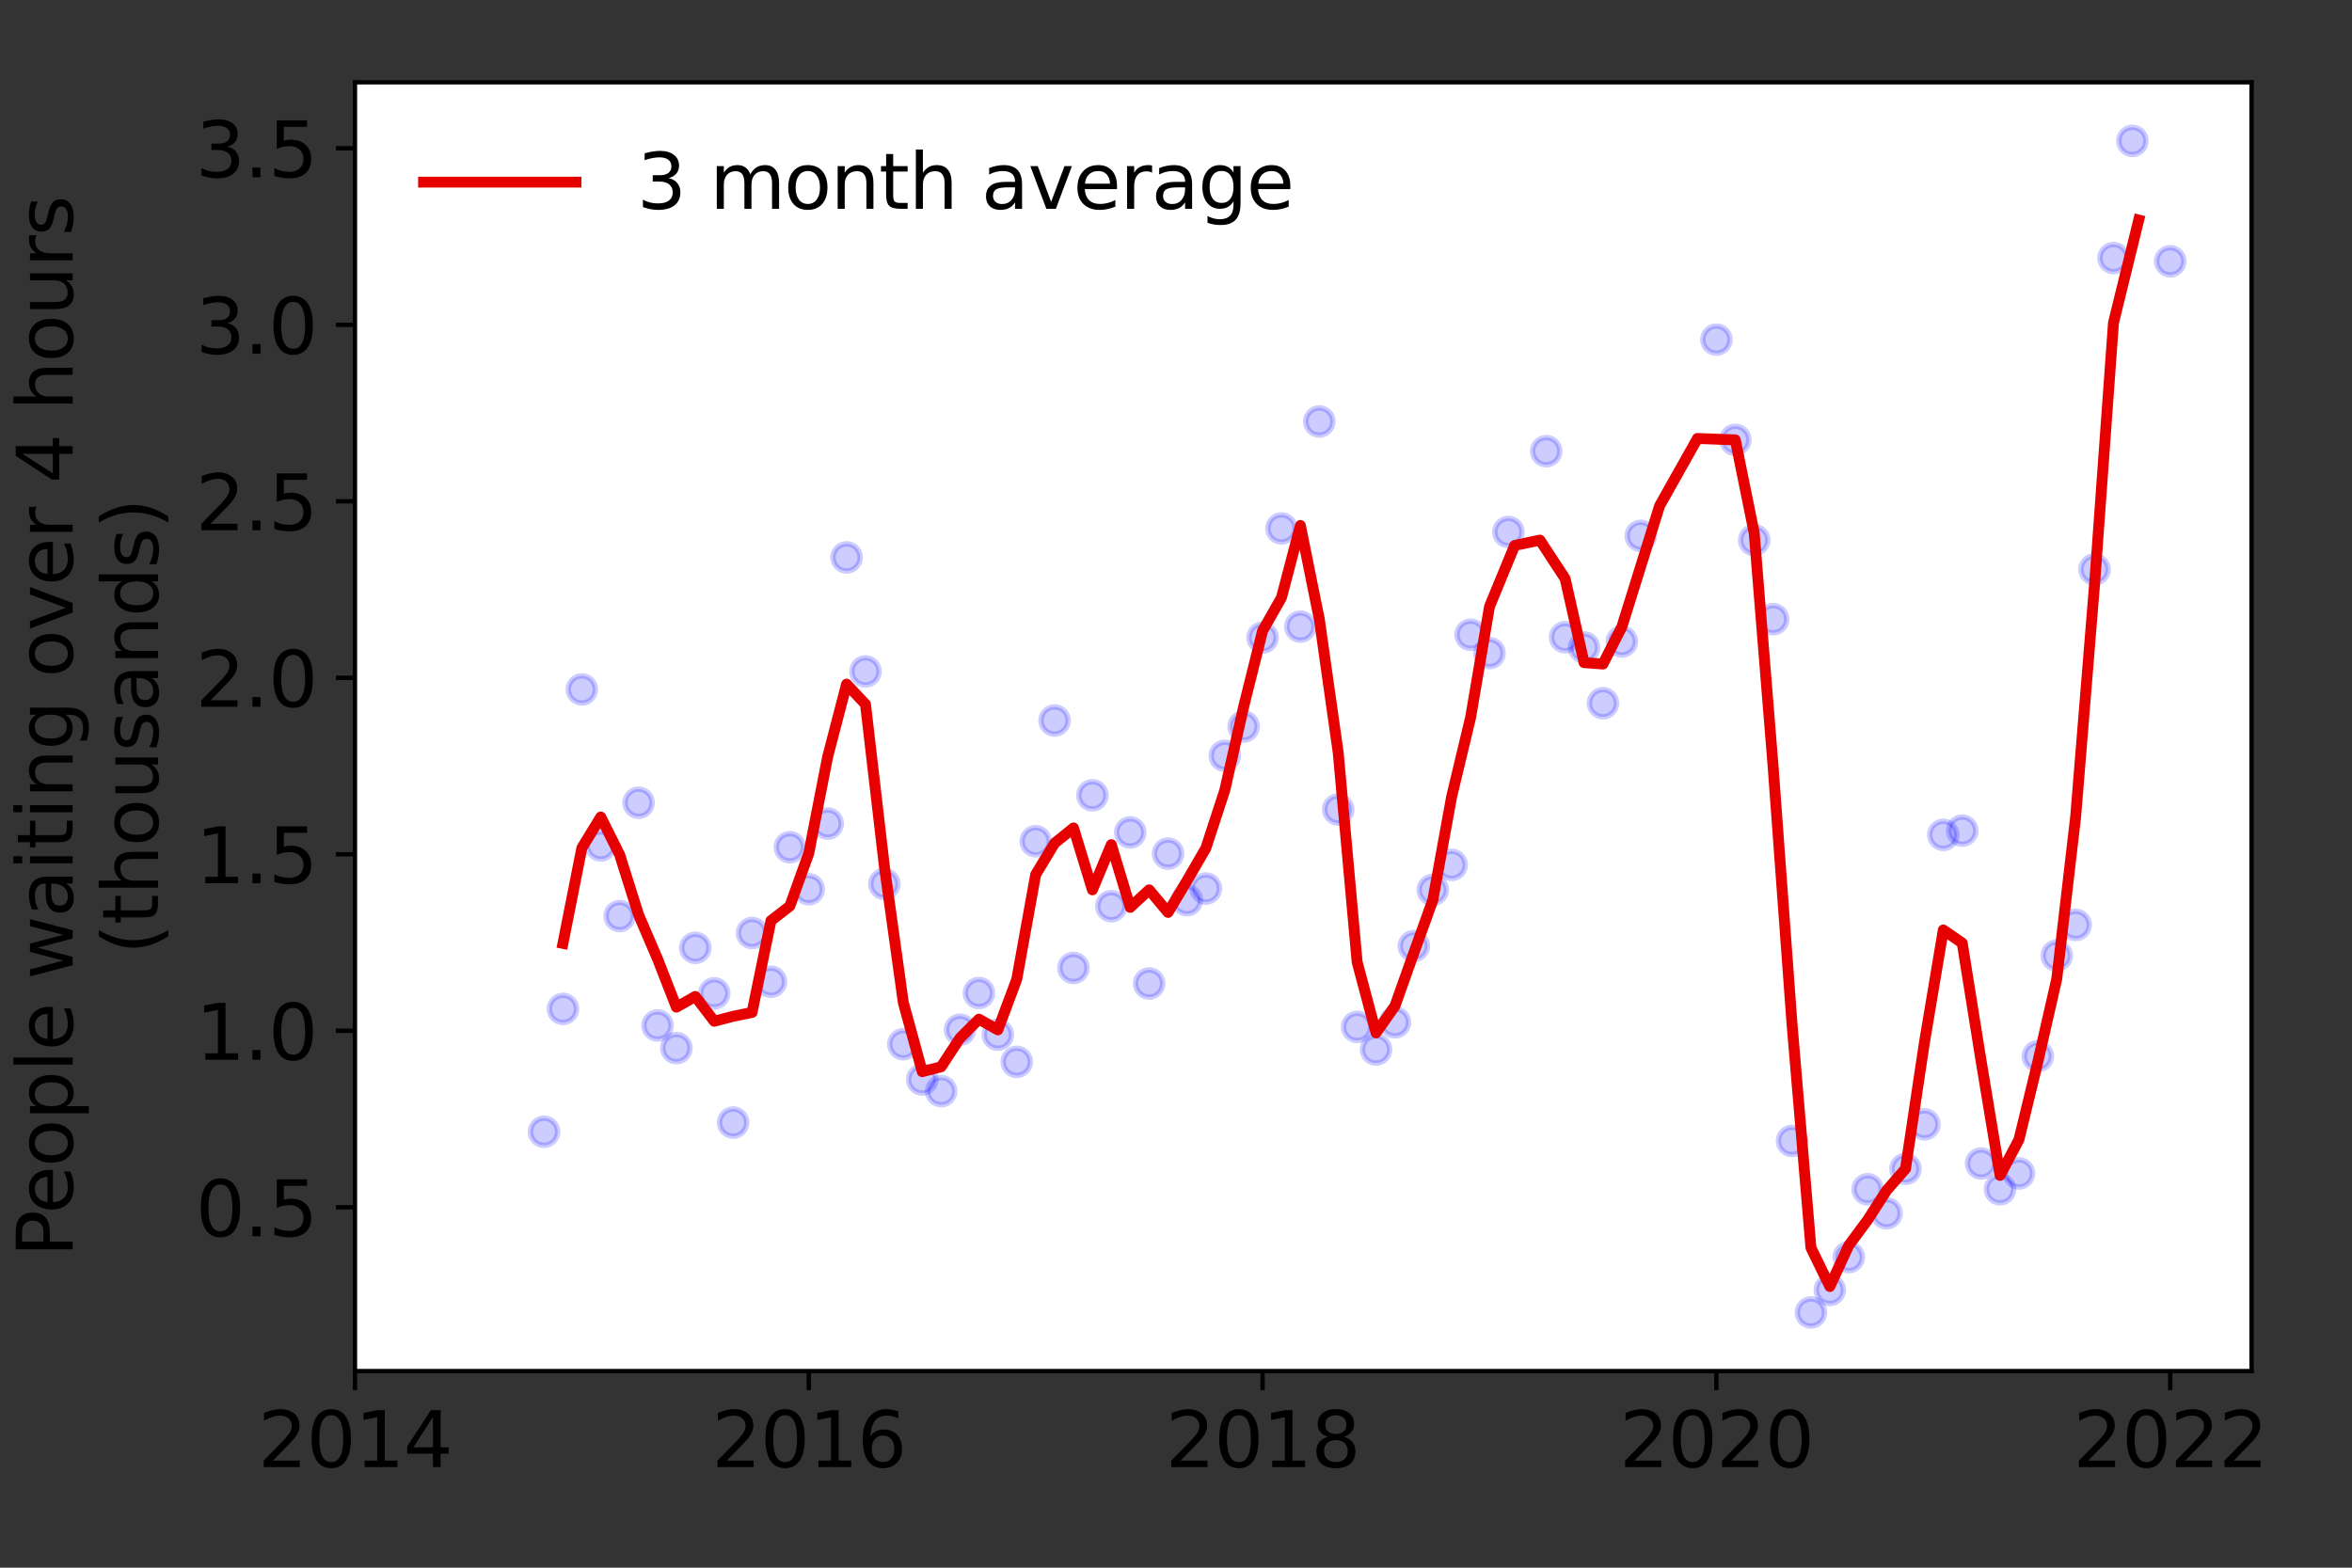 <?xml version="1.0" encoding="utf-8" standalone="no"?>
<!DOCTYPE svg PUBLIC "-//W3C//DTD SVG 1.1//EN"
  "http://www.w3.org/Graphics/SVG/1.1/DTD/svg11.dtd">
<svg height="288pt" version="1.1" viewBox="0 0 432 288" width="432pt" xmlns="http://www.w3.org/2000/svg" xmlns:xlink="http://www.w3.org/1999/xlink">
 <rect x="0" y="0" width="432" height="288" fill="#333333" stroke="none"/>
 <defs>
  <style type="text/css">*{stroke-linecap:butt;stroke-linejoin:round;}</style>
 </defs>
 <g id="figure_1">
  <g id="patch_1">
   <path d="M 0 288 
L 432 288 
L 432 0 
L 0 0 
z
" style="fill:none;"/>
  </g>
  <g id="axes_1">
   <g id="patch_2">
    <path d="M 65.195 251.88 
L 413.546 251.88 
L 413.546 15.12 
L 65.195 15.12 
z
" style="fill:#ffffff;"/>
   </g>
   <g id="matplotlib.axis_1">
    <g id="xtick_1">
     <g id="line2d_1">
      <defs>
       <path d="M 0 0 
L 0 3.5 
" id="m106f15f7aa" style="stroke:#000000;stroke-width:0.8;"/>
      </defs>
      <g>
       <use style="stroke:#000000;stroke-width:0.8;" x="65.195" xlink:href="#m106f15f7aa" y="251.88"/>
      </g>
     </g>
     <g id="text_1">
      <!-- 2014 -->
      <g transform="translate(47.38 269.518)scale(0.14 -0.14)">
       <defs>
        <path d="M 1228 531 
L 3431 531 
L 3431 0 
L 469 0 
L 469 531 
Q 828 903 1448 1529 
Q 2069 2156 2228 2338 
Q 2531 2678 2651 2914 
Q 2772 3150 2772 3378 
Q 2772 3750 2511 3984 
Q 2250 4219 1831 4219 
Q 1534 4219 1204 4116 
Q 875 4013 500 3803 
L 500 4441 
Q 881 4594 1212 4672 
Q 1544 4750 1819 4750 
Q 2544 4750 2975 4387 
Q 3406 4025 3406 3419 
Q 3406 3131 3298 2873 
Q 3191 2616 2906 2266 
Q 2828 2175 2409 1742 
Q 1991 1309 1228 531 
z
" id="DejaVuSans-32" transform="scale(0.016)"/>
        <path d="M 2034 4250 
Q 1547 4250 1301 3770 
Q 1056 3291 1056 2328 
Q 1056 1369 1301 889 
Q 1547 409 2034 409 
Q 2525 409 2770 889 
Q 3016 1369 3016 2328 
Q 3016 3291 2770 3770 
Q 2525 4250 2034 4250 
z
M 2034 4750 
Q 2819 4750 3233 4129 
Q 3647 3509 3647 2328 
Q 3647 1150 3233 529 
Q 2819 -91 2034 -91 
Q 1250 -91 836 529 
Q 422 1150 422 2328 
Q 422 3509 836 4129 
Q 1250 4750 2034 4750 
z
" id="DejaVuSans-30" transform="scale(0.016)"/>
        <path d="M 794 531 
L 1825 531 
L 1825 4091 
L 703 3866 
L 703 4441 
L 1819 4666 
L 2450 4666 
L 2450 531 
L 3481 531 
L 3481 0 
L 794 0 
L 794 531 
z
" id="DejaVuSans-31" transform="scale(0.016)"/>
        <path d="M 2419 4116 
L 825 1625 
L 2419 1625 
L 2419 4116 
z
M 2253 4666 
L 3047 4666 
L 3047 1625 
L 3713 1625 
L 3713 1100 
L 3047 1100 
L 3047 0 
L 2419 0 
L 2419 1100 
L 313 1100 
L 313 1709 
L 2253 4666 
z
" id="DejaVuSans-34" transform="scale(0.016)"/>
       </defs>
       <use xlink:href="#DejaVuSans-32"/>
       <use x="63.623" xlink:href="#DejaVuSans-30"/>
       <use x="127.246" xlink:href="#DejaVuSans-31"/>
       <use x="190.869" xlink:href="#DejaVuSans-34"/>
      </g>
     </g>
    </g>
    <g id="xtick_2">
     <g id="line2d_2">
      <g>
       <use style="stroke:#000000;stroke-width:0.8;" x="148.549" xlink:href="#m106f15f7aa" y="251.88"/>
      </g>
     </g>
     <g id="text_2">
      <!-- 2016 -->
      <g transform="translate(130.734 269.518)scale(0.14 -0.14)">
       <defs>
        <path d="M 2113 2584 
Q 1688 2584 1439 2293 
Q 1191 2003 1191 1497 
Q 1191 994 1439 701 
Q 1688 409 2113 409 
Q 2538 409 2786 701 
Q 3034 994 3034 1497 
Q 3034 2003 2786 2293 
Q 2538 2584 2113 2584 
z
M 3366 4563 
L 3366 3988 
Q 3128 4100 2886 4159 
Q 2644 4219 2406 4219 
Q 1781 4219 1451 3797 
Q 1122 3375 1075 2522 
Q 1259 2794 1537 2939 
Q 1816 3084 2150 3084 
Q 2853 3084 3261 2657 
Q 3669 2231 3669 1497 
Q 3669 778 3244 343 
Q 2819 -91 2113 -91 
Q 1303 -91 875 529 
Q 447 1150 447 2328 
Q 447 3434 972 4092 
Q 1497 4750 2381 4750 
Q 2619 4750 2861 4703 
Q 3103 4656 3366 4563 
z
" id="DejaVuSans-36" transform="scale(0.016)"/>
       </defs>
       <use xlink:href="#DejaVuSans-32"/>
       <use x="63.623" xlink:href="#DejaVuSans-30"/>
       <use x="127.246" xlink:href="#DejaVuSans-31"/>
       <use x="190.869" xlink:href="#DejaVuSans-36"/>
      </g>
     </g>
    </g>
    <g id="xtick_3">
     <g id="line2d_3">
      <g>
       <use style="stroke:#000000;stroke-width:0.8;" x="231.903" xlink:href="#m106f15f7aa" y="251.88"/>
      </g>
     </g>
     <g id="text_3">
      <!-- 2018 -->
      <g transform="translate(214.088 269.518)scale(0.14 -0.14)">
       <defs>
        <path d="M 2034 2216 
Q 1584 2216 1326 1975 
Q 1069 1734 1069 1313 
Q 1069 891 1326 650 
Q 1584 409 2034 409 
Q 2484 409 2743 651 
Q 3003 894 3003 1313 
Q 3003 1734 2745 1975 
Q 2488 2216 2034 2216 
z
M 1403 2484 
Q 997 2584 770 2862 
Q 544 3141 544 3541 
Q 544 4100 942 4425 
Q 1341 4750 2034 4750 
Q 2731 4750 3128 4425 
Q 3525 4100 3525 3541 
Q 3525 3141 3298 2862 
Q 3072 2584 2669 2484 
Q 3125 2378 3379 2068 
Q 3634 1759 3634 1313 
Q 3634 634 3220 271 
Q 2806 -91 2034 -91 
Q 1263 -91 848 271 
Q 434 634 434 1313 
Q 434 1759 690 2068 
Q 947 2378 1403 2484 
z
M 1172 3481 
Q 1172 3119 1398 2916 
Q 1625 2713 2034 2713 
Q 2441 2713 2670 2916 
Q 2900 3119 2900 3481 
Q 2900 3844 2670 4047 
Q 2441 4250 2034 4250 
Q 1625 4250 1398 4047 
Q 1172 3844 1172 3481 
z
" id="DejaVuSans-38" transform="scale(0.016)"/>
       </defs>
       <use xlink:href="#DejaVuSans-32"/>
       <use x="63.623" xlink:href="#DejaVuSans-30"/>
       <use x="127.246" xlink:href="#DejaVuSans-31"/>
       <use x="190.869" xlink:href="#DejaVuSans-38"/>
      </g>
     </g>
    </g>
    <g id="xtick_4">
     <g id="line2d_4">
      <g>
       <use style="stroke:#000000;stroke-width:0.8;" x="315.257" xlink:href="#m106f15f7aa" y="251.88"/>
      </g>
     </g>
     <g id="text_4">
      <!-- 2020 -->
      <g transform="translate(297.442 269.518)scale(0.14 -0.14)">
       <use xlink:href="#DejaVuSans-32"/>
       <use x="63.623" xlink:href="#DejaVuSans-30"/>
       <use x="127.246" xlink:href="#DejaVuSans-32"/>
       <use x="190.869" xlink:href="#DejaVuSans-30"/>
      </g>
     </g>
    </g>
    <g id="xtick_5">
     <g id="line2d_5">
      <g>
       <use style="stroke:#000000;stroke-width:0.8;" x="398.612" xlink:href="#m106f15f7aa" y="251.88"/>
      </g>
     </g>
     <g id="text_5">
      <!-- 2022 -->
      <g transform="translate(380.797 269.518)scale(0.14 -0.14)">
       <use xlink:href="#DejaVuSans-32"/>
       <use x="63.623" xlink:href="#DejaVuSans-30"/>
       <use x="127.246" xlink:href="#DejaVuSans-32"/>
       <use x="190.869" xlink:href="#DejaVuSans-32"/>
      </g>
     </g>
    </g>
   </g>
   <g id="matplotlib.axis_2">
    <g id="ytick_1">
     <g id="line2d_6">
      <defs>
       <path d="M 0 0 
L -3.5 0 
" id="mb3f1c28124" style="stroke:#000000;stroke-width:0.8;"/>
      </defs>
      <g>
       <use style="stroke:#000000;stroke-width:0.8;" x="65.195" xlink:href="#mb3f1c28124" y="221.793"/>
      </g>
     </g>
     <g id="text_6">
      <!-- 0.5 -->
      <g transform="translate(35.931 227.112)scale(0.14 -0.14)">
       <defs>
        <path d="M 684 794 
L 1344 794 
L 1344 0 
L 684 0 
L 684 794 
z
" id="DejaVuSans-2e" transform="scale(0.016)"/>
        <path d="M 691 4666 
L 3169 4666 
L 3169 4134 
L 1269 4134 
L 1269 2991 
Q 1406 3038 1543 3061 
Q 1681 3084 1819 3084 
Q 2600 3084 3056 2656 
Q 3513 2228 3513 1497 
Q 3513 744 3044 326 
Q 2575 -91 1722 -91 
Q 1428 -91 1123 -41 
Q 819 9 494 109 
L 494 744 
Q 775 591 1075 516 
Q 1375 441 1709 441 
Q 2250 441 2565 725 
Q 2881 1009 2881 1497 
Q 2881 1984 2565 2268 
Q 2250 2553 1709 2553 
Q 1456 2553 1204 2497 
Q 953 2441 691 2322 
L 691 4666 
z
" id="DejaVuSans-35" transform="scale(0.016)"/>
       </defs>
       <use xlink:href="#DejaVuSans-30"/>
       <use x="63.623" xlink:href="#DejaVuSans-2e"/>
       <use x="95.41" xlink:href="#DejaVuSans-35"/>
      </g>
     </g>
    </g>
    <g id="ytick_2">
     <g id="line2d_7">
      <g>
       <use style="stroke:#000000;stroke-width:0.8;" x="65.195" xlink:href="#mb3f1c28124" y="189.368"/>
      </g>
     </g>
     <g id="text_7">
      <!-- 1.0 -->
      <g transform="translate(35.931 194.687)scale(0.14 -0.14)">
       <use xlink:href="#DejaVuSans-31"/>
       <use x="63.623" xlink:href="#DejaVuSans-2e"/>
       <use x="95.41" xlink:href="#DejaVuSans-30"/>
      </g>
     </g>
    </g>
    <g id="ytick_3">
     <g id="line2d_8">
      <g>
       <use style="stroke:#000000;stroke-width:0.8;" x="65.195" xlink:href="#mb3f1c28124" y="156.943"/>
      </g>
     </g>
     <g id="text_8">
      <!-- 1.5 -->
      <g transform="translate(35.931 162.262)scale(0.14 -0.14)">
       <use xlink:href="#DejaVuSans-31"/>
       <use x="63.623" xlink:href="#DejaVuSans-2e"/>
       <use x="95.41" xlink:href="#DejaVuSans-35"/>
      </g>
     </g>
    </g>
    <g id="ytick_4">
     <g id="line2d_9">
      <g>
       <use style="stroke:#000000;stroke-width:0.8;" x="65.195" xlink:href="#mb3f1c28124" y="124.518"/>
      </g>
     </g>
     <g id="text_9">
      <!-- 2.0 -->
      <g transform="translate(35.931 129.837)scale(0.14 -0.14)">
       <use xlink:href="#DejaVuSans-32"/>
       <use x="63.623" xlink:href="#DejaVuSans-2e"/>
       <use x="95.41" xlink:href="#DejaVuSans-30"/>
      </g>
     </g>
    </g>
    <g id="ytick_5">
     <g id="line2d_10">
      <g>
       <use style="stroke:#000000;stroke-width:0.8;" x="65.195" xlink:href="#mb3f1c28124" y="92.093"/>
      </g>
     </g>
     <g id="text_10">
      <!-- 2.5 -->
      <g transform="translate(35.931 97.412)scale(0.14 -0.14)">
       <use xlink:href="#DejaVuSans-32"/>
       <use x="63.623" xlink:href="#DejaVuSans-2e"/>
       <use x="95.41" xlink:href="#DejaVuSans-35"/>
      </g>
     </g>
    </g>
    <g id="ytick_6">
     <g id="line2d_11">
      <g>
       <use style="stroke:#000000;stroke-width:0.8;" x="65.195" xlink:href="#mb3f1c28124" y="59.669"/>
      </g>
     </g>
     <g id="text_11">
      <!-- 3.0 -->
      <g transform="translate(35.931 64.987)scale(0.14 -0.14)">
       <defs>
        <path d="M 2597 2516 
Q 3050 2419 3304 2112 
Q 3559 1806 3559 1356 
Q 3559 666 3084 287 
Q 2609 -91 1734 -91 
Q 1441 -91 1130 -33 
Q 819 25 488 141 
L 488 750 
Q 750 597 1062 519 
Q 1375 441 1716 441 
Q 2309 441 2620 675 
Q 2931 909 2931 1356 
Q 2931 1769 2642 2001 
Q 2353 2234 1838 2234 
L 1294 2234 
L 1294 2753 
L 1863 2753 
Q 2328 2753 2575 2939 
Q 2822 3125 2822 3475 
Q 2822 3834 2567 4026 
Q 2313 4219 1838 4219 
Q 1578 4219 1281 4162 
Q 984 4106 628 3988 
L 628 4550 
Q 988 4650 1302 4700 
Q 1616 4750 1894 4750 
Q 2613 4750 3031 4423 
Q 3450 4097 3450 3541 
Q 3450 3153 3228 2886 
Q 3006 2619 2597 2516 
z
" id="DejaVuSans-33" transform="scale(0.016)"/>
       </defs>
       <use xlink:href="#DejaVuSans-33"/>
       <use x="63.623" xlink:href="#DejaVuSans-2e"/>
       <use x="95.41" xlink:href="#DejaVuSans-30"/>
      </g>
     </g>
    </g>
    <g id="ytick_7">
     <g id="line2d_12">
      <g>
       <use style="stroke:#000000;stroke-width:0.8;" x="65.195" xlink:href="#mb3f1c28124" y="27.244"/>
      </g>
     </g>
     <g id="text_12">
      <!-- 3.5 -->
      <g transform="translate(35.931 32.563)scale(0.14 -0.14)">
       <use xlink:href="#DejaVuSans-33"/>
       <use x="63.623" xlink:href="#DejaVuSans-2e"/>
       <use x="95.41" xlink:href="#DejaVuSans-35"/>
      </g>
     </g>
    </g>
    <g id="text_13">
     <!-- People waiting over 4 hours -->
     <g transform="translate(13.342 230.925)rotate(-90)scale(0.14 -0.14)">
      <defs>
       <path d="M 1259 4147 
L 1259 2394 
L 2053 2394 
Q 2494 2394 2734 2622 
Q 2975 2850 2975 3272 
Q 2975 3691 2734 3919 
Q 2494 4147 2053 4147 
L 1259 4147 
z
M 628 4666 
L 2053 4666 
Q 2838 4666 3239 4311 
Q 3641 3956 3641 3272 
Q 3641 2581 3239 2228 
Q 2838 1875 2053 1875 
L 1259 1875 
L 1259 0 
L 628 0 
L 628 4666 
z
" id="DejaVuSans-50" transform="scale(0.016)"/>
       <path d="M 3597 1894 
L 3597 1613 
L 953 1613 
Q 991 1019 1311 708 
Q 1631 397 2203 397 
Q 2534 397 2845 478 
Q 3156 559 3463 722 
L 3463 178 
Q 3153 47 2828 -22 
Q 2503 -91 2169 -91 
Q 1331 -91 842 396 
Q 353 884 353 1716 
Q 353 2575 817 3079 
Q 1281 3584 2069 3584 
Q 2775 3584 3186 3129 
Q 3597 2675 3597 1894 
z
M 3022 2063 
Q 3016 2534 2758 2815 
Q 2500 3097 2075 3097 
Q 1594 3097 1305 2825 
Q 1016 2553 972 2059 
L 3022 2063 
z
" id="DejaVuSans-65" transform="scale(0.016)"/>
       <path d="M 1959 3097 
Q 1497 3097 1228 2736 
Q 959 2375 959 1747 
Q 959 1119 1226 758 
Q 1494 397 1959 397 
Q 2419 397 2687 759 
Q 2956 1122 2956 1747 
Q 2956 2369 2687 2733 
Q 2419 3097 1959 3097 
z
M 1959 3584 
Q 2709 3584 3137 3096 
Q 3566 2609 3566 1747 
Q 3566 888 3137 398 
Q 2709 -91 1959 -91 
Q 1206 -91 779 398 
Q 353 888 353 1747 
Q 353 2609 779 3096 
Q 1206 3584 1959 3584 
z
" id="DejaVuSans-6f" transform="scale(0.016)"/>
       <path d="M 1159 525 
L 1159 -1331 
L 581 -1331 
L 581 3500 
L 1159 3500 
L 1159 2969 
Q 1341 3281 1617 3432 
Q 1894 3584 2278 3584 
Q 2916 3584 3314 3078 
Q 3713 2572 3713 1747 
Q 3713 922 3314 415 
Q 2916 -91 2278 -91 
Q 1894 -91 1617 61 
Q 1341 213 1159 525 
z
M 3116 1747 
Q 3116 2381 2855 2742 
Q 2594 3103 2138 3103 
Q 1681 3103 1420 2742 
Q 1159 2381 1159 1747 
Q 1159 1113 1420 752 
Q 1681 391 2138 391 
Q 2594 391 2855 752 
Q 3116 1113 3116 1747 
z
" id="DejaVuSans-70" transform="scale(0.016)"/>
       <path d="M 603 4863 
L 1178 4863 
L 1178 0 
L 603 0 
L 603 4863 
z
" id="DejaVuSans-6c" transform="scale(0.016)"/>
       <path id="DejaVuSans-20" transform="scale(0.016)"/>
       <path d="M 269 3500 
L 844 3500 
L 1563 769 
L 2278 3500 
L 2956 3500 
L 3675 769 
L 4391 3500 
L 4966 3500 
L 4050 0 
L 3372 0 
L 2619 2869 
L 1863 0 
L 1184 0 
L 269 3500 
z
" id="DejaVuSans-77" transform="scale(0.016)"/>
       <path d="M 2194 1759 
Q 1497 1759 1228 1600 
Q 959 1441 959 1056 
Q 959 750 1161 570 
Q 1363 391 1709 391 
Q 2188 391 2477 730 
Q 2766 1069 2766 1631 
L 2766 1759 
L 2194 1759 
z
M 3341 1997 
L 3341 0 
L 2766 0 
L 2766 531 
Q 2569 213 2275 61 
Q 1981 -91 1556 -91 
Q 1019 -91 701 211 
Q 384 513 384 1019 
Q 384 1609 779 1909 
Q 1175 2209 1959 2209 
L 2766 2209 
L 2766 2266 
Q 2766 2663 2505 2880 
Q 2244 3097 1772 3097 
Q 1472 3097 1187 3025 
Q 903 2953 641 2809 
L 641 3341 
Q 956 3463 1253 3523 
Q 1550 3584 1831 3584 
Q 2591 3584 2966 3190 
Q 3341 2797 3341 1997 
z
" id="DejaVuSans-61" transform="scale(0.016)"/>
       <path d="M 603 3500 
L 1178 3500 
L 1178 0 
L 603 0 
L 603 3500 
z
M 603 4863 
L 1178 4863 
L 1178 4134 
L 603 4134 
L 603 4863 
z
" id="DejaVuSans-69" transform="scale(0.016)"/>
       <path d="M 1172 4494 
L 1172 3500 
L 2356 3500 
L 2356 3053 
L 1172 3053 
L 1172 1153 
Q 1172 725 1289 603 
Q 1406 481 1766 481 
L 2356 481 
L 2356 0 
L 1766 0 
Q 1100 0 847 248 
Q 594 497 594 1153 
L 594 3053 
L 172 3053 
L 172 3500 
L 594 3500 
L 594 4494 
L 1172 4494 
z
" id="DejaVuSans-74" transform="scale(0.016)"/>
       <path d="M 3513 2113 
L 3513 0 
L 2938 0 
L 2938 2094 
Q 2938 2591 2744 2837 
Q 2550 3084 2163 3084 
Q 1697 3084 1428 2787 
Q 1159 2491 1159 1978 
L 1159 0 
L 581 0 
L 581 3500 
L 1159 3500 
L 1159 2956 
Q 1366 3272 1645 3428 
Q 1925 3584 2291 3584 
Q 2894 3584 3203 3211 
Q 3513 2838 3513 2113 
z
" id="DejaVuSans-6e" transform="scale(0.016)"/>
       <path d="M 2906 1791 
Q 2906 2416 2648 2759 
Q 2391 3103 1925 3103 
Q 1463 3103 1205 2759 
Q 947 2416 947 1791 
Q 947 1169 1205 825 
Q 1463 481 1925 481 
Q 2391 481 2648 825 
Q 2906 1169 2906 1791 
z
M 3481 434 
Q 3481 -459 3084 -895 
Q 2688 -1331 1869 -1331 
Q 1566 -1331 1297 -1286 
Q 1028 -1241 775 -1147 
L 775 -588 
Q 1028 -725 1275 -790 
Q 1522 -856 1778 -856 
Q 2344 -856 2625 -561 
Q 2906 -266 2906 331 
L 2906 616 
Q 2728 306 2450 153 
Q 2172 0 1784 0 
Q 1141 0 747 490 
Q 353 981 353 1791 
Q 353 2603 747 3093 
Q 1141 3584 1784 3584 
Q 2172 3584 2450 3431 
Q 2728 3278 2906 2969 
L 2906 3500 
L 3481 3500 
L 3481 434 
z
" id="DejaVuSans-67" transform="scale(0.016)"/>
       <path d="M 191 3500 
L 800 3500 
L 1894 563 
L 2988 3500 
L 3597 3500 
L 2284 0 
L 1503 0 
L 191 3500 
z
" id="DejaVuSans-76" transform="scale(0.016)"/>
       <path d="M 2631 2963 
Q 2534 3019 2420 3045 
Q 2306 3072 2169 3072 
Q 1681 3072 1420 2755 
Q 1159 2438 1159 1844 
L 1159 0 
L 581 0 
L 581 3500 
L 1159 3500 
L 1159 2956 
Q 1341 3275 1631 3429 
Q 1922 3584 2338 3584 
Q 2397 3584 2469 3576 
Q 2541 3569 2628 3553 
L 2631 2963 
z
" id="DejaVuSans-72" transform="scale(0.016)"/>
       <path d="M 3513 2113 
L 3513 0 
L 2938 0 
L 2938 2094 
Q 2938 2591 2744 2837 
Q 2550 3084 2163 3084 
Q 1697 3084 1428 2787 
Q 1159 2491 1159 1978 
L 1159 0 
L 581 0 
L 581 4863 
L 1159 4863 
L 1159 2956 
Q 1366 3272 1645 3428 
Q 1925 3584 2291 3584 
Q 2894 3584 3203 3211 
Q 3513 2838 3513 2113 
z
" id="DejaVuSans-68" transform="scale(0.016)"/>
       <path d="M 544 1381 
L 544 3500 
L 1119 3500 
L 1119 1403 
Q 1119 906 1312 657 
Q 1506 409 1894 409 
Q 2359 409 2629 706 
Q 2900 1003 2900 1516 
L 2900 3500 
L 3475 3500 
L 3475 0 
L 2900 0 
L 2900 538 
Q 2691 219 2414 64 
Q 2138 -91 1772 -91 
Q 1169 -91 856 284 
Q 544 659 544 1381 
z
M 1991 3584 
L 1991 3584 
z
" id="DejaVuSans-75" transform="scale(0.016)"/>
       <path d="M 2834 3397 
L 2834 2853 
Q 2591 2978 2328 3040 
Q 2066 3103 1784 3103 
Q 1356 3103 1142 2972 
Q 928 2841 928 2578 
Q 928 2378 1081 2264 
Q 1234 2150 1697 2047 
L 1894 2003 
Q 2506 1872 2764 1633 
Q 3022 1394 3022 966 
Q 3022 478 2636 193 
Q 2250 -91 1575 -91 
Q 1294 -91 989 -36 
Q 684 19 347 128 
L 347 722 
Q 666 556 975 473 
Q 1284 391 1588 391 
Q 1994 391 2212 530 
Q 2431 669 2431 922 
Q 2431 1156 2273 1281 
Q 2116 1406 1581 1522 
L 1381 1569 
Q 847 1681 609 1914 
Q 372 2147 372 2553 
Q 372 3047 722 3315 
Q 1072 3584 1716 3584 
Q 2034 3584 2315 3537 
Q 2597 3491 2834 3397 
z
" id="DejaVuSans-73" transform="scale(0.016)"/>
      </defs>
      <use xlink:href="#DejaVuSans-50"/>
      <use x="56.678" xlink:href="#DejaVuSans-65"/>
      <use x="118.201" xlink:href="#DejaVuSans-6f"/>
      <use x="179.383" xlink:href="#DejaVuSans-70"/>
      <use x="242.859" xlink:href="#DejaVuSans-6c"/>
      <use x="270.643" xlink:href="#DejaVuSans-65"/>
      <use x="332.166" xlink:href="#DejaVuSans-20"/>
      <use x="363.953" xlink:href="#DejaVuSans-77"/>
      <use x="445.74" xlink:href="#DejaVuSans-61"/>
      <use x="507.02" xlink:href="#DejaVuSans-69"/>
      <use x="534.803" xlink:href="#DejaVuSans-74"/>
      <use x="574.012" xlink:href="#DejaVuSans-69"/>
      <use x="601.795" xlink:href="#DejaVuSans-6e"/>
      <use x="665.174" xlink:href="#DejaVuSans-67"/>
      <use x="728.65" xlink:href="#DejaVuSans-20"/>
      <use x="760.438" xlink:href="#DejaVuSans-6f"/>
      <use x="821.619" xlink:href="#DejaVuSans-76"/>
      <use x="880.799" xlink:href="#DejaVuSans-65"/>
      <use x="942.322" xlink:href="#DejaVuSans-72"/>
      <use x="983.436" xlink:href="#DejaVuSans-20"/>
      <use x="1015.223" xlink:href="#DejaVuSans-34"/>
      <use x="1078.846" xlink:href="#DejaVuSans-20"/>
      <use x="1110.633" xlink:href="#DejaVuSans-68"/>
      <use x="1174.012" xlink:href="#DejaVuSans-6f"/>
      <use x="1235.193" xlink:href="#DejaVuSans-75"/>
      <use x="1298.572" xlink:href="#DejaVuSans-72"/>
      <use x="1339.686" xlink:href="#DejaVuSans-73"/>
     </g>
     <!-- (thousands) -->
     <g transform="translate(29.019 175.325)rotate(-90)scale(0.14 -0.14)">
      <defs>
       <path d="M 1984 4856 
Q 1566 4138 1362 3434 
Q 1159 2731 1159 2009 
Q 1159 1288 1364 580 
Q 1569 -128 1984 -844 
L 1484 -844 
Q 1016 -109 783 600 
Q 550 1309 550 2009 
Q 550 2706 781 3412 
Q 1013 4119 1484 4856 
L 1984 4856 
z
" id="DejaVuSans-28" transform="scale(0.016)"/>
       <path d="M 2906 2969 
L 2906 4863 
L 3481 4863 
L 3481 0 
L 2906 0 
L 2906 525 
Q 2725 213 2448 61 
Q 2172 -91 1784 -91 
Q 1150 -91 751 415 
Q 353 922 353 1747 
Q 353 2572 751 3078 
Q 1150 3584 1784 3584 
Q 2172 3584 2448 3432 
Q 2725 3281 2906 2969 
z
M 947 1747 
Q 947 1113 1208 752 
Q 1469 391 1925 391 
Q 2381 391 2643 752 
Q 2906 1113 2906 1747 
Q 2906 2381 2643 2742 
Q 2381 3103 1925 3103 
Q 1469 3103 1208 2742 
Q 947 2381 947 1747 
z
" id="DejaVuSans-64" transform="scale(0.016)"/>
       <path d="M 513 4856 
L 1013 4856 
Q 1481 4119 1714 3412 
Q 1947 2706 1947 2009 
Q 1947 1309 1714 600 
Q 1481 -109 1013 -844 
L 513 -844 
Q 928 -128 1133 580 
Q 1338 1288 1338 2009 
Q 1338 2731 1133 3434 
Q 928 4138 513 4856 
z
" id="DejaVuSans-29" transform="scale(0.016)"/>
      </defs>
      <use xlink:href="#DejaVuSans-28"/>
      <use x="39.014" xlink:href="#DejaVuSans-74"/>
      <use x="78.223" xlink:href="#DejaVuSans-68"/>
      <use x="141.602" xlink:href="#DejaVuSans-6f"/>
      <use x="202.783" xlink:href="#DejaVuSans-75"/>
      <use x="266.162" xlink:href="#DejaVuSans-73"/>
      <use x="318.262" xlink:href="#DejaVuSans-61"/>
      <use x="379.541" xlink:href="#DejaVuSans-6e"/>
      <use x="442.92" xlink:href="#DejaVuSans-64"/>
      <use x="506.396" xlink:href="#DejaVuSans-73"/>
      <use x="558.496" xlink:href="#DejaVuSans-29"/>
     </g>
    </g>
   </g>
   <g id="line2d_13">
    <defs>
     <path d="M 0 2.5 
C 0.663 2.5 1.299 2.237 1.768 1.768 
C 2.237 1.299 2.5 0.663 2.5 0 
C 2.5 -0.663 2.237 -1.299 1.768 -1.768 
C 1.299 -2.237 0.663 -2.5 0 -2.5 
C -0.663 -2.5 -1.299 -2.237 -1.768 -1.768 
C -2.237 -1.299 -2.5 -0.663 -2.5 0 
C -2.5 0.663 -2.237 1.299 -1.768 1.768 
C -1.299 2.237 -0.663 2.5 0 2.5 
z
" id="mdb02d3ad5d" style="stroke:#0000ff;stroke-opacity:0.2;"/>
    </defs>
    <g clip-path="url(#p1a34279549)">
     <use style="fill:#0000ff;fill-opacity:0.2;stroke:#0000ff;stroke-opacity:0.2;" x="398.612" xlink:href="#mdb02d3ad5d" y="47.996"/>
     <use style="fill:#0000ff;fill-opacity:0.2;stroke:#0000ff;stroke-opacity:0.2;" x="391.665" xlink:href="#mdb02d3ad5d" y="25.882"/>
     <use style="fill:#0000ff;fill-opacity:0.2;stroke:#0000ff;stroke-opacity:0.2;" x="388.192" xlink:href="#mdb02d3ad5d" y="47.412"/>
     <use style="fill:#0000ff;fill-opacity:0.2;stroke:#0000ff;stroke-opacity:0.2;" x="384.719" xlink:href="#mdb02d3ad5d" y="104.609"/>
     <use style="fill:#0000ff;fill-opacity:0.2;stroke:#0000ff;stroke-opacity:0.2;" x="381.246" xlink:href="#mdb02d3ad5d" y="169.913"/>
     <use style="fill:#0000ff;fill-opacity:0.2;stroke:#0000ff;stroke-opacity:0.2;" x="377.773" xlink:href="#mdb02d3ad5d" y="175.555"/>
     <use style="fill:#0000ff;fill-opacity:0.2;stroke:#0000ff;stroke-opacity:0.2;" x="374.3" xlink:href="#mdb02d3ad5d" y="194.037"/>
     <use style="fill:#0000ff;fill-opacity:0.2;stroke:#0000ff;stroke-opacity:0.2;" x="370.827" xlink:href="#mdb02d3ad5d" y="215.567"/>
     <use style="fill:#0000ff;fill-opacity:0.2;stroke:#0000ff;stroke-opacity:0.2;" x="367.354" xlink:href="#mdb02d3ad5d" y="218.486"/>
     <use style="fill:#0000ff;fill-opacity:0.2;stroke:#0000ff;stroke-opacity:0.2;" x="363.881" xlink:href="#mdb02d3ad5d" y="213.752"/>
     <use style="fill:#0000ff;fill-opacity:0.2;stroke:#0000ff;stroke-opacity:0.2;" x="360.408" xlink:href="#mdb02d3ad5d" y="152.598"/>
     <use style="fill:#0000ff;fill-opacity:0.2;stroke:#0000ff;stroke-opacity:0.2;" x="356.934" xlink:href="#mdb02d3ad5d" y="153.376"/>
     <use style="fill:#0000ff;fill-opacity:0.2;stroke:#0000ff;stroke-opacity:0.2;" x="353.461" xlink:href="#mdb02d3ad5d" y="206.553"/>
     <use style="fill:#0000ff;fill-opacity:0.2;stroke:#0000ff;stroke-opacity:0.2;" x="349.988" xlink:href="#mdb02d3ad5d" y="214.724"/>
     <use style="fill:#0000ff;fill-opacity:0.2;stroke:#0000ff;stroke-opacity:0.2;" x="346.515" xlink:href="#mdb02d3ad5d" y="222.895"/>
     <use style="fill:#0000ff;fill-opacity:0.2;stroke:#0000ff;stroke-opacity:0.2;" x="343.042" xlink:href="#mdb02d3ad5d" y="218.486"/>
     <use style="fill:#0000ff;fill-opacity:0.2;stroke:#0000ff;stroke-opacity:0.2;" x="339.569" xlink:href="#mdb02d3ad5d" y="230.937"/>
     <use style="fill:#0000ff;fill-opacity:0.2;stroke:#0000ff;stroke-opacity:0.2;" x="336.096" xlink:href="#mdb02d3ad5d" y="236.968"/>
     <use style="fill:#0000ff;fill-opacity:0.2;stroke:#0000ff;stroke-opacity:0.2;" x="332.623" xlink:href="#mdb02d3ad5d" y="241.118"/>
     <use style="fill:#0000ff;fill-opacity:0.2;stroke:#0000ff;stroke-opacity:0.2;" x="329.15" xlink:href="#mdb02d3ad5d" y="209.601"/>
     <use style="fill:#0000ff;fill-opacity:0.2;stroke:#0000ff;stroke-opacity:0.2;" x="325.677" xlink:href="#mdb02d3ad5d" y="113.753"/>
     <use style="fill:#0000ff;fill-opacity:0.2;stroke:#0000ff;stroke-opacity:0.2;" x="322.204" xlink:href="#mdb02d3ad5d" y="99.227"/>
     <use style="fill:#0000ff;fill-opacity:0.2;stroke:#0000ff;stroke-opacity:0.2;" x="318.731" xlink:href="#mdb02d3ad5d" y="80.81"/>
     <use style="fill:#0000ff;fill-opacity:0.2;stroke:#0000ff;stroke-opacity:0.2;" x="315.257" xlink:href="#mdb02d3ad5d" y="62.392"/>
     <use style="fill:#0000ff;fill-opacity:0.2;stroke:#0000ff;stroke-opacity:0.2;" x="301.365" xlink:href="#mdb02d3ad5d" y="98.449"/>
     <use style="fill:#0000ff;fill-opacity:0.2;stroke:#0000ff;stroke-opacity:0.2;" x="297.892" xlink:href="#mdb02d3ad5d" y="117.839"/>
     <use style="fill:#0000ff;fill-opacity:0.2;stroke:#0000ff;stroke-opacity:0.2;" x="294.419" xlink:href="#mdb02d3ad5d" y="129.187"/>
     <use style="fill:#0000ff;fill-opacity:0.2;stroke:#0000ff;stroke-opacity:0.2;" x="290.946" xlink:href="#mdb02d3ad5d" y="118.941"/>
     <use style="fill:#0000ff;fill-opacity:0.2;stroke:#0000ff;stroke-opacity:0.2;" x="287.473" xlink:href="#mdb02d3ad5d" y="117.061"/>
     <use style="fill:#0000ff;fill-opacity:0.2;stroke:#0000ff;stroke-opacity:0.2;" x="284" xlink:href="#mdb02d3ad5d" y="82.885"/>
     <use style="fill:#0000ff;fill-opacity:0.2;stroke:#0000ff;stroke-opacity:0.2;" x="277.053" xlink:href="#mdb02d3ad5d" y="97.735"/>
     <use style="fill:#0000ff;fill-opacity:0.2;stroke:#0000ff;stroke-opacity:0.2;" x="273.58" xlink:href="#mdb02d3ad5d" y="119.979"/>
     <use style="fill:#0000ff;fill-opacity:0.2;stroke:#0000ff;stroke-opacity:0.2;" x="270.107" xlink:href="#mdb02d3ad5d" y="116.607"/>
     <use style="fill:#0000ff;fill-opacity:0.2;stroke:#0000ff;stroke-opacity:0.2;" x="266.634" xlink:href="#mdb02d3ad5d" y="158.889"/>
     <use style="fill:#0000ff;fill-opacity:0.2;stroke:#0000ff;stroke-opacity:0.2;" x="263.161" xlink:href="#mdb02d3ad5d" y="163.493"/>
     <use style="fill:#0000ff;fill-opacity:0.2;stroke:#0000ff;stroke-opacity:0.2;" x="259.688" xlink:href="#mdb02d3ad5d" y="173.804"/>
     <use style="fill:#0000ff;fill-opacity:0.2;stroke:#0000ff;stroke-opacity:0.2;" x="256.215" xlink:href="#mdb02d3ad5d" y="187.812"/>
     <use style="fill:#0000ff;fill-opacity:0.2;stroke:#0000ff;stroke-opacity:0.2;" x="252.742" xlink:href="#mdb02d3ad5d" y="192.805"/>
     <use style="fill:#0000ff;fill-opacity:0.2;stroke:#0000ff;stroke-opacity:0.2;" x="249.269" xlink:href="#mdb02d3ad5d" y="188.655"/>
     <use style="fill:#0000ff;fill-opacity:0.2;stroke:#0000ff;stroke-opacity:0.2;" x="245.796" xlink:href="#mdb02d3ad5d" y="148.707"/>
     <use style="fill:#0000ff;fill-opacity:0.2;stroke:#0000ff;stroke-opacity:0.2;" x="242.323" xlink:href="#mdb02d3ad5d" y="77.437"/>
     <use style="fill:#0000ff;fill-opacity:0.2;stroke:#0000ff;stroke-opacity:0.2;" x="238.849" xlink:href="#mdb02d3ad5d" y="115.115"/>
     <use style="fill:#0000ff;fill-opacity:0.2;stroke:#0000ff;stroke-opacity:0.2;" x="235.376" xlink:href="#mdb02d3ad5d" y="97.087"/>
     <use style="fill:#0000ff;fill-opacity:0.2;stroke:#0000ff;stroke-opacity:0.2;" x="231.903" xlink:href="#mdb02d3ad5d" y="117.125"/>
     <use style="fill:#0000ff;fill-opacity:0.2;stroke:#0000ff;stroke-opacity:0.2;" x="228.43" xlink:href="#mdb02d3ad5d" y="133.468"/>
     <use style="fill:#0000ff;fill-opacity:0.2;stroke:#0000ff;stroke-opacity:0.2;" x="224.957" xlink:href="#mdb02d3ad5d" y="138.85"/>
     <use style="fill:#0000ff;fill-opacity:0.2;stroke:#0000ff;stroke-opacity:0.2;" x="221.484" xlink:href="#mdb02d3ad5d" y="163.234"/>
     <use style="fill:#0000ff;fill-opacity:0.2;stroke:#0000ff;stroke-opacity:0.2;" x="218.011" xlink:href="#mdb02d3ad5d" y="165.374"/>
     <use style="fill:#0000ff;fill-opacity:0.2;stroke:#0000ff;stroke-opacity:0.2;" x="214.538" xlink:href="#mdb02d3ad5d" y="156.813"/>
     <use style="fill:#0000ff;fill-opacity:0.2;stroke:#0000ff;stroke-opacity:0.2;" x="211.065" xlink:href="#mdb02d3ad5d" y="180.678"/>
     <use style="fill:#0000ff;fill-opacity:0.2;stroke:#0000ff;stroke-opacity:0.2;" x="207.592" xlink:href="#mdb02d3ad5d" y="152.923"/>
     <use style="fill:#0000ff;fill-opacity:0.2;stroke:#0000ff;stroke-opacity:0.2;" x="204.119" xlink:href="#mdb02d3ad5d" y="166.476"/>
     <use style="fill:#0000ff;fill-opacity:0.2;stroke:#0000ff;stroke-opacity:0.2;" x="200.645" xlink:href="#mdb02d3ad5d" y="146.113"/>
     <use style="fill:#0000ff;fill-opacity:0.2;stroke:#0000ff;stroke-opacity:0.2;" x="197.172" xlink:href="#mdb02d3ad5d" y="177.825"/>
     <use style="fill:#0000ff;fill-opacity:0.2;stroke:#0000ff;stroke-opacity:0.2;" x="193.699" xlink:href="#mdb02d3ad5d" y="132.365"/>
     <use style="fill:#0000ff;fill-opacity:0.2;stroke:#0000ff;stroke-opacity:0.2;" x="190.226" xlink:href="#mdb02d3ad5d" y="154.544"/>
     <use style="fill:#0000ff;fill-opacity:0.2;stroke:#0000ff;stroke-opacity:0.2;" x="186.753" xlink:href="#mdb02d3ad5d" y="195.075"/>
     <use style="fill:#0000ff;fill-opacity:0.2;stroke:#0000ff;stroke-opacity:0.2;" x="183.28" xlink:href="#mdb02d3ad5d" y="190.081"/>
     <use style="fill:#0000ff;fill-opacity:0.2;stroke:#0000ff;stroke-opacity:0.2;" x="179.807" xlink:href="#mdb02d3ad5d" y="182.429"/>
     <use style="fill:#0000ff;fill-opacity:0.2;stroke:#0000ff;stroke-opacity:0.2;" x="176.334" xlink:href="#mdb02d3ad5d" y="189.174"/>
     <use style="fill:#0000ff;fill-opacity:0.2;stroke:#0000ff;stroke-opacity:0.2;" x="172.861" xlink:href="#mdb02d3ad5d" y="200.457"/>
     <use style="fill:#0000ff;fill-opacity:0.2;stroke:#0000ff;stroke-opacity:0.2;" x="169.388" xlink:href="#mdb02d3ad5d" y="198.317"/>
     <use style="fill:#0000ff;fill-opacity:0.2;stroke:#0000ff;stroke-opacity:0.2;" x="165.915" xlink:href="#mdb02d3ad5d" y="191.832"/>
     <use style="fill:#0000ff;fill-opacity:0.2;stroke:#0000ff;stroke-opacity:0.2;" x="162.441" xlink:href="#mdb02d3ad5d" y="162.391"/>
     <use style="fill:#0000ff;fill-opacity:0.2;stroke:#0000ff;stroke-opacity:0.2;" x="158.968" xlink:href="#mdb02d3ad5d" y="123.351"/>
     <use style="fill:#0000ff;fill-opacity:0.2;stroke:#0000ff;stroke-opacity:0.2;" x="155.495" xlink:href="#mdb02d3ad5d" y="102.405"/>
     <use style="fill:#0000ff;fill-opacity:0.2;stroke:#0000ff;stroke-opacity:0.2;" x="152.022" xlink:href="#mdb02d3ad5d" y="151.301"/>
     <use style="fill:#0000ff;fill-opacity:0.2;stroke:#0000ff;stroke-opacity:0.2;" x="148.549" xlink:href="#mdb02d3ad5d" y="163.363"/>
     <use style="fill:#0000ff;fill-opacity:0.2;stroke:#0000ff;stroke-opacity:0.2;" x="145.076" xlink:href="#mdb02d3ad5d" y="155.646"/>
     <use style="fill:#0000ff;fill-opacity:0.2;stroke:#0000ff;stroke-opacity:0.2;" x="141.603" xlink:href="#mdb02d3ad5d" y="180.354"/>
     <use style="fill:#0000ff;fill-opacity:0.2;stroke:#0000ff;stroke-opacity:0.2;" x="138.13" xlink:href="#mdb02d3ad5d" y="171.405"/>
     <use style="fill:#0000ff;fill-opacity:0.2;stroke:#0000ff;stroke-opacity:0.2;" x="134.657" xlink:href="#mdb02d3ad5d" y="206.229"/>
     <use style="fill:#0000ff;fill-opacity:0.2;stroke:#0000ff;stroke-opacity:0.2;" x="131.184" xlink:href="#mdb02d3ad5d" y="182.494"/>
     <use style="fill:#0000ff;fill-opacity:0.2;stroke:#0000ff;stroke-opacity:0.2;" x="127.711" xlink:href="#mdb02d3ad5d" y="174.128"/>
     <use style="fill:#0000ff;fill-opacity:0.2;stroke:#0000ff;stroke-opacity:0.2;" x="124.238" xlink:href="#mdb02d3ad5d" y="192.546"/>
     <use style="fill:#0000ff;fill-opacity:0.2;stroke:#0000ff;stroke-opacity:0.2;" x="120.764" xlink:href="#mdb02d3ad5d" y="188.395"/>
     <use style="fill:#0000ff;fill-opacity:0.2;stroke:#0000ff;stroke-opacity:0.2;" x="117.291" xlink:href="#mdb02d3ad5d" y="147.475"/>
     <use style="fill:#0000ff;fill-opacity:0.2;stroke:#0000ff;stroke-opacity:0.2;" x="113.818" xlink:href="#mdb02d3ad5d" y="168.292"/>
     <use style="fill:#0000ff;fill-opacity:0.2;stroke:#0000ff;stroke-opacity:0.2;" x="110.345" xlink:href="#mdb02d3ad5d" y="155.322"/>
     <use style="fill:#0000ff;fill-opacity:0.2;stroke:#0000ff;stroke-opacity:0.2;" x="106.872" xlink:href="#mdb02d3ad5d" y="126.658"/>
     <use style="fill:#0000ff;fill-opacity:0.2;stroke:#0000ff;stroke-opacity:0.2;" x="103.399" xlink:href="#mdb02d3ad5d" y="185.347"/>
     <use style="fill:#0000ff;fill-opacity:0.2;stroke:#0000ff;stroke-opacity:0.2;" x="99.926" xlink:href="#mdb02d3ad5d" y="207.915"/>
    </g>
   </g>
   <g id="line2d_14">
    <path clip-path="url(#p1a34279549)" d="M 392.823 40.43 
L 388.192 59.301 
L 384.719 107.312 
L 381.246 150.026 
L 377.773 179.835 
L 374.3 195.053 
L 370.827 209.363 
L 367.354 215.935 
L 363.881 194.945 
L 360.408 173.242 
L 356.934 170.843 
L 353.461 191.551 
L 349.988 214.724 
L 346.515 218.702 
L 343.042 224.106 
L 339.569 228.797 
L 336.096 236.341 
L 332.623 229.229 
L 329.15 188.158 
L 325.677 140.86 
L 322.204 97.93 
L 318.731 80.81 
L 311.784 80.55 
L 304.838 92.893 
L 297.892 115.158 
L 294.419 121.989 
L 290.946 121.73 
L 287.473 106.296 
L 282.842 99.227 
L 278.211 100.2 
L 273.58 111.44 
L 270.107 131.825 
L 266.634 146.329 
L 263.161 165.395 
L 259.688 175.036 
L 256.215 184.807 
L 252.742 189.757 
L 249.269 176.722 
L 245.796 138.266 
L 242.323 113.753 
L 238.849 96.546 
L 235.376 109.776 
L 231.903 115.893 
L 228.43 129.814 
L 224.957 145.184 
L 221.484 155.819 
L 218.011 161.807 
L 214.538 167.622 
L 211.065 163.471 
L 207.592 166.692 
L 204.119 155.171 
L 200.645 163.471 
L 197.172 152.101 
L 193.699 154.911 
L 190.226 160.661 
L 186.753 179.9 
L 183.28 189.195 
L 179.807 187.228 
L 176.334 190.687 
L 172.861 195.983 
L 169.388 196.869 
L 165.915 184.18 
L 162.441 159.191 
L 158.968 129.382 
L 155.495 125.686 
L 152.022 139.023 
L 148.549 156.77 
L 145.076 166.454 
L 141.603 169.135 
L 138.13 185.996 
L 134.657 186.709 
L 131.184 187.617 
L 127.711 183.056 
L 124.238 185.023 
L 120.764 176.139 
L 117.291 168.054 
L 113.818 157.03 
L 110.345 150.091 
L 106.872 155.776 
L 103.399 173.307 
" style="fill:none;stroke:#e60000;stroke-linecap:square;stroke-width:2;"/>
   </g>
   <g id="patch_3">
    <path d="M 65.195 251.88 
L 65.195 15.12 
" style="fill:none;stroke:#000000;stroke-linecap:square;stroke-linejoin:miter;stroke-width:0.8;"/>
   </g>
   <g id="patch_4">
    <path d="M 413.546 251.88 
L 413.546 15.12 
" style="fill:none;stroke:#000000;stroke-linecap:square;stroke-linejoin:miter;stroke-width:0.8;"/>
   </g>
   <g id="patch_5">
    <path d="M 65.195 251.88 
L 413.546 251.88 
" style="fill:none;stroke:#000000;stroke-linecap:square;stroke-linejoin:miter;stroke-width:0.8;"/>
   </g>
   <g id="patch_6">
    <path d="M 65.195 15.12 
L 413.546 15.12 
" style="fill:none;stroke:#000000;stroke-linecap:square;stroke-linejoin:miter;stroke-width:0.8;"/>
   </g>
   <g id="legend_1">
    <g id="line2d_15">
     <path d="M 77.795 33.458 
L 105.795 33.458 
" style="fill:none;stroke:#e60000;stroke-linecap:square;stroke-width:2;"/>
    </g>
    <g id="line2d_16"/>
    <g id="text_14">
     <!-- 3 month average -->
     <g transform="translate(116.995 38.358)scale(0.14 -0.14)">
      <defs>
       <path d="M 3328 2828 
Q 3544 3216 3844 3400 
Q 4144 3584 4550 3584 
Q 5097 3584 5394 3201 
Q 5691 2819 5691 2113 
L 5691 0 
L 5113 0 
L 5113 2094 
Q 5113 2597 4934 2840 
Q 4756 3084 4391 3084 
Q 3944 3084 3684 2787 
Q 3425 2491 3425 1978 
L 3425 0 
L 2847 0 
L 2847 2094 
Q 2847 2600 2669 2842 
Q 2491 3084 2119 3084 
Q 1678 3084 1418 2786 
Q 1159 2488 1159 1978 
L 1159 0 
L 581 0 
L 581 3500 
L 1159 3500 
L 1159 2956 
Q 1356 3278 1631 3431 
Q 1906 3584 2284 3584 
Q 2666 3584 2933 3390 
Q 3200 3197 3328 2828 
z
" id="DejaVuSans-6d" transform="scale(0.016)"/>
      </defs>
      <use xlink:href="#DejaVuSans-33"/>
      <use x="63.623" xlink:href="#DejaVuSans-20"/>
      <use x="95.41" xlink:href="#DejaVuSans-6d"/>
      <use x="192.822" xlink:href="#DejaVuSans-6f"/>
      <use x="254.004" xlink:href="#DejaVuSans-6e"/>
      <use x="317.383" xlink:href="#DejaVuSans-74"/>
      <use x="356.592" xlink:href="#DejaVuSans-68"/>
      <use x="419.971" xlink:href="#DejaVuSans-20"/>
      <use x="451.758" xlink:href="#DejaVuSans-61"/>
      <use x="513.037" xlink:href="#DejaVuSans-76"/>
      <use x="572.217" xlink:href="#DejaVuSans-65"/>
      <use x="633.74" xlink:href="#DejaVuSans-72"/>
      <use x="674.854" xlink:href="#DejaVuSans-61"/>
      <use x="736.133" xlink:href="#DejaVuSans-67"/>
      <use x="799.609" xlink:href="#DejaVuSans-65"/>
     </g>
    </g>
   </g>
  </g>
 </g>
 <defs>
  <clipPath id="p1a34279549">
   <rect height="236.76" width="348.351" x="65.195" y="15.12"/>
  </clipPath>
 </defs>
</svg>
